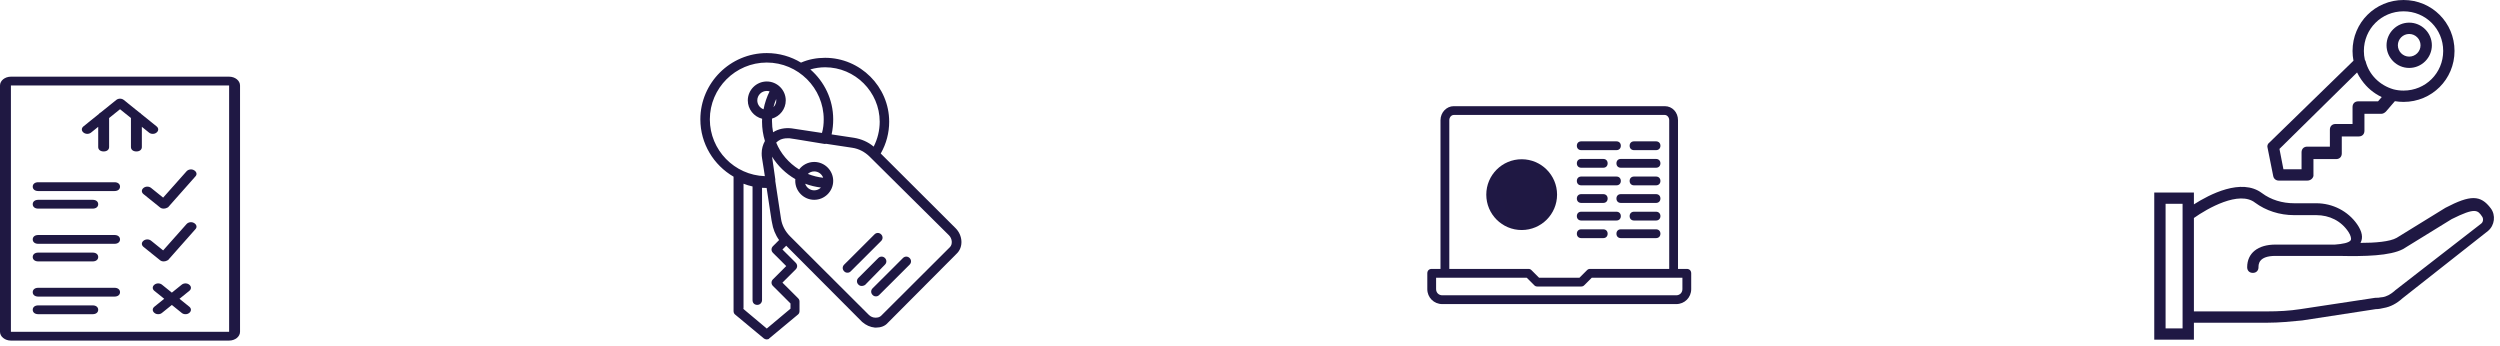 <svg width="282" height="39" viewBox="0 0 282 39" fill="none" xmlns="http://www.w3.org/2000/svg">
<path d="M107.793 25.742L99.347 17.316C99.982 16.211 100.3 14.97 100.3 13.729C100.3 9.778 97.036 6.521 93.075 6.521C92.126 6.521 91.218 6.69 90.353 7.063C89.224 6.381 87.902 5.987 86.493 5.987C82.372 5.987 79 9.351 79 13.462C79 16.214 80.511 18.631 82.746 19.928V35.085C82.746 35.245 82.8 35.406 82.96 35.512L86.171 38.182C86.225 38.235 86.385 38.289 86.493 38.289C86.6 38.289 86.76 38.235 86.76 38.182L89.971 35.512C90.132 35.406 90.185 35.245 90.185 35.085V34.017C90.185 33.857 90.132 33.75 90.025 33.644L88.259 31.882L89.757 30.387C89.971 30.173 89.971 29.853 89.757 29.639L88.259 28.144L88.686 27.718L97.25 36.313C97.678 36.687 98.16 36.9 98.695 36.954C98.695 36.954 98.748 36.954 98.802 36.954C99.337 36.954 99.819 36.794 100.14 36.42L107.9 28.625C108.703 27.878 108.596 26.543 107.793 25.742ZM93.075 7.589C96.447 7.589 99.23 10.365 99.23 13.729C99.23 14.701 98.994 15.673 98.551 16.539C97.914 16 97.146 15.678 96.34 15.544L93.805 15.161C93.931 14.595 93.985 14.028 93.985 13.462C93.985 11.222 92.984 9.203 91.406 7.83C91.95 7.674 92.502 7.589 93.075 7.589ZM80.07 13.462C80.07 9.938 82.96 7.055 86.493 7.055C90.025 7.055 92.915 9.938 92.915 13.462C92.915 13.974 92.865 14.485 92.719 14.997L89.275 14.476C88.517 14.392 87.792 14.541 87.204 14.921C87.124 14.516 87.081 14.1 87.081 13.675C87.081 13.576 87.081 13.478 87.081 13.379C87.975 13.122 88.633 12.297 88.633 11.326C88.633 10.152 87.67 9.191 86.493 9.191C85.315 9.191 84.352 10.152 84.352 11.326C84.352 12.32 85.042 13.161 85.968 13.396C85.958 13.503 85.957 13.607 85.957 13.729C85.957 14.476 86.07 15.208 86.283 15.904C86.048 16.32 85.918 16.794 85.917 17.293C85.914 17.473 85.927 17.655 85.957 17.84L86.158 19.108L86.274 19.869C82.851 19.759 80.07 16.931 80.07 13.462ZM87.563 11.326C87.563 11.621 87.441 11.889 87.246 12.083C87.322 11.771 87.424 11.467 87.551 11.174C87.558 11.224 87.563 11.275 87.563 11.326ZM86.128 12.329C85.718 12.179 85.422 11.786 85.422 11.326C85.422 10.739 85.904 10.258 86.493 10.258C86.603 10.258 86.709 10.275 86.809 10.306C86.493 10.943 86.265 11.622 86.128 12.329ZM88.687 30.013L87.188 31.508C86.974 31.722 86.974 32.042 87.188 32.255L89.168 34.231V34.818L86.493 37.061L83.817 34.818H83.87V20.723C84.194 20.852 84.535 20.955 84.887 21.032V33.857C84.887 34.178 85.101 34.391 85.422 34.391C85.743 34.391 85.957 34.124 85.957 33.857V21.185C86.13 21.197 86.303 21.203 86.476 21.203L87.028 24.834C87.042 24.921 87.06 25.008 87.08 25.094L87.081 25.101C87.188 25.795 87.456 26.489 87.884 27.077L87.188 27.771C86.974 27.984 86.974 28.305 87.188 28.518L88.687 30.013ZM107.151 27.878L99.391 35.619C99.23 35.779 99.016 35.833 98.748 35.833C98.481 35.833 98.213 35.726 97.999 35.512L89.115 26.649C88.58 26.116 88.205 25.422 88.098 24.674L87.451 20.412C87.456 20.357 87.456 20.3 87.456 20.243L87.088 17.673C87.727 18.698 88.619 19.573 89.713 20.205C89.707 20.27 89.704 20.336 89.704 20.403C89.704 21.577 90.667 22.538 91.844 22.538C93.022 22.538 93.985 21.577 93.985 20.403C93.985 19.228 93.022 18.267 91.844 18.267C91.15 18.267 90.531 18.601 90.139 19.116C88.956 18.377 88.062 17.319 87.555 16.087C87.558 16.084 87.56 16.081 87.563 16.078C87.693 15.949 87.849 15.839 88.021 15.754C88.261 15.65 88.519 15.598 88.794 15.598C88.901 15.598 89.008 15.598 89.061 15.598L89.745 15.701L93.022 16.238C93.081 16.238 93.137 16.233 93.191 16.222L96.126 16.666C96.875 16.772 97.571 17.146 98.106 17.68L107.044 26.543C107.418 26.916 107.472 27.557 107.151 27.878ZM92.603 21.154C92.409 21.349 92.14 21.471 91.844 21.471C91.368 21.471 90.962 21.155 90.824 20.724C91.398 20.936 91.996 21.083 92.603 21.154ZM91.124 19.616C91.315 19.442 91.567 19.335 91.844 19.335C92.309 19.335 92.705 19.634 92.853 20.049C92.265 19.988 91.693 19.844 91.124 19.616Z" fill="url(#paint0_linear)"/>
<path d="M101.854 29.105L98.429 32.522C98.215 32.736 98.215 33.056 98.429 33.27C98.536 33.377 98.643 33.43 98.804 33.43C98.964 33.43 99.071 33.377 99.178 33.27L102.603 29.853C102.818 29.639 102.818 29.319 102.603 29.105C102.389 28.892 102.068 28.892 101.854 29.105Z" fill="url(#paint1_linear)"/>
<path d="M99.821 29.105C99.607 28.892 99.285 28.892 99.071 29.105L96.824 31.348C96.61 31.561 96.61 31.882 96.824 32.095C96.931 32.202 97.038 32.255 97.198 32.255C97.359 32.255 97.466 32.202 97.573 32.149L99.821 29.853C100.035 29.639 100.035 29.319 99.821 29.105Z" fill="url(#paint2_linear)"/>
<path d="M99.393 26.437C99.179 26.223 98.857 26.223 98.643 26.437L95.218 29.854C95.004 30.067 95.004 30.387 95.218 30.601C95.325 30.708 95.432 30.761 95.593 30.761C95.753 30.761 95.86 30.708 95.967 30.601L99.392 27.184C99.607 26.971 99.607 26.65 99.393 26.437Z" fill="url(#paint3_linear)"/>
<path d="M280.961 23.502C279.81 21.969 278.66 21.969 275.848 23.438L270.352 26.823C269.585 27.27 267.86 27.398 266.262 27.398C266.582 26.823 266.454 26.12 265.879 25.29C264.856 23.821 263.131 22.927 261.277 22.927H258.785C257.443 22.927 256.165 22.544 255.142 21.778C252.836 20.049 249.23 21.93 247.473 23.052V21.714H243V38.318H247.473V36.402H255.781C257.06 36.402 258.402 36.275 259.68 36.147L267.988 34.87C268.307 34.87 268.627 34.806 268.882 34.742C269.649 34.614 270.352 34.231 270.991 33.656L280.641 26.056C281.408 25.418 281.536 24.268 280.961 23.502ZM246.195 37.041H244.278V22.991H246.195V23.949V36.402V37.041ZM279.874 25.226L270.16 32.762L270.097 32.826C269.649 33.209 269.202 33.465 268.691 33.529H268.627C268.371 33.592 268.179 33.592 267.924 33.592L259.488 34.87C258.274 35.061 256.996 35.125 255.781 35.125H247.473V24.588C249.007 23.502 252.586 21.458 254.375 22.863C255.59 23.757 257.123 24.268 258.785 24.268H261.277C262.747 24.268 264.089 24.907 264.92 26.184C265.176 26.567 265.24 26.951 265.176 27.078C264.984 27.398 264.217 27.525 263.386 27.589C263.209 27.589 263.031 27.589 262.875 27.589C262.807 27.589 262.742 27.589 262.683 27.589H256.676C254.695 27.589 253.481 28.547 253.481 30.144C253.481 30.527 253.736 30.782 254.12 30.782C254.503 30.782 254.759 30.527 254.759 30.144C254.759 29.824 254.759 28.866 256.676 28.866H262.619C262.694 28.866 262.778 28.866 262.875 28.866C263.029 28.866 263.215 28.866 263.45 28.866C263.514 28.866 263.642 28.866 263.77 28.866C266.773 28.93 269.585 28.866 271.055 28.1L276.551 24.715C279.235 23.374 279.491 23.694 280.002 24.46C280.13 24.651 280.13 25.035 279.874 25.226Z" fill="url(#paint4_linear)"/>
<path d="M271.757 7.663C273.163 7.663 274.314 6.514 274.314 5.109C274.314 3.704 273.163 2.554 271.757 2.554C270.352 2.554 269.201 3.704 269.201 5.109C269.201 6.514 270.351 7.663 271.757 7.663ZM271.757 3.832C272.46 3.832 273.036 4.406 273.036 5.109C273.036 5.811 272.46 6.386 271.757 6.386C271.054 6.386 270.479 5.811 270.479 5.109C270.479 4.406 271.054 3.832 271.757 3.832Z" fill="url(#paint5_linear)"/>
<path d="M256.42 19.862C256.484 20.181 256.739 20.372 257.059 20.372H260.254C260.638 20.372 260.893 20.117 260.957 19.862V17.946H263.514C263.897 17.946 264.153 17.69 264.153 17.307V15.391H266.07C266.453 15.391 266.709 15.136 266.709 14.752V12.837H268.626C268.818 12.837 269.01 12.709 269.137 12.581C269.137 12.581 269.668 11.954 270.143 11.413C270.46 11.466 270.785 11.495 271.119 11.495C274.314 11.495 276.87 8.941 276.87 5.748C276.87 2.555 274.314 0 271.119 0C267.923 0 265.367 2.555 265.367 5.748C265.367 6.125 265.404 6.493 265.472 6.849L255.973 16.094C255.781 16.221 255.717 16.477 255.781 16.668L256.42 19.862ZM271.118 1.277C273.611 1.277 275.592 3.257 275.592 5.748C275.592 8.238 273.611 10.218 271.118 10.218C270.726 10.218 270.346 10.169 269.985 10.076C268.411 9.619 267.216 8.415 266.837 6.897C266.819 6.843 266.79 6.789 266.754 6.738C266.683 6.42 266.645 6.089 266.645 5.748C266.645 3.257 268.626 1.277 271.118 1.277ZM265.878 8.175C266.01 8.453 266.167 8.718 266.343 8.968C266.345 8.97 266.347 8.973 266.348 8.975C266.367 9.002 266.385 9.028 266.404 9.054C266.975 9.868 267.751 10.525 268.66 10.951C268.485 11.133 268.364 11.311 268.243 11.431H266.006C265.622 11.431 265.367 11.687 265.367 12.07V13.986H263.45C263.066 13.986 262.811 14.242 262.811 14.625V16.541H260.254C259.871 16.541 259.615 16.796 259.615 17.179V19.095H257.57L257.123 16.796L265.878 8.175Z" fill="url(#paint6_linear)"/>
<path d="M190.272 30.332H189.279V13.563C189.279 12.67 188.635 11.976 187.791 11.976H163.977C163.183 11.976 162.488 12.67 162.488 13.563V30.332H161.496C161.198 30.332 161 30.531 161 30.829V32.615C161 33.557 161.744 34.301 162.687 34.301H189.081C190.024 34.301 190.768 33.557 190.768 32.615V30.829C190.768 30.531 190.569 30.332 190.272 30.332ZM163.481 13.563C163.481 13.216 163.729 12.968 163.977 12.968H187.791C188.039 12.968 188.287 13.216 188.287 13.563V30.332H179.357C179.208 30.332 179.109 30.382 179.01 30.481L178.166 31.325H173.602L172.758 30.481C172.659 30.382 172.56 30.332 172.411 30.332H163.481V13.563H163.481ZM189.776 32.615C189.776 33.012 189.478 33.309 189.081 33.309H162.687C162.29 33.309 161.992 33.012 161.992 32.615V31.325H162.985H172.213L173.056 32.168C173.155 32.267 173.254 32.317 173.403 32.317H178.365C178.513 32.317 178.613 32.267 178.712 32.168L179.555 31.325H188.783H189.776V32.615Z" fill="url(#paint7_linear)"/>
<circle cx="171.645" cy="21.955" r="3.992" fill="url(#paint8_linear)"/>
<path d="M178.365 16.936H182.334C182.632 16.936 182.83 16.738 182.83 16.44C182.83 16.142 182.632 15.944 182.334 15.944H178.365C178.068 15.944 177.869 16.142 177.869 16.44C177.869 16.738 178.068 16.936 178.365 16.936Z" fill="url(#paint9_linear)"/>
<path d="M178.365 18.921H180.846C181.144 18.921 181.342 18.722 181.342 18.425C181.342 18.127 181.144 17.928 180.846 17.928H178.365C178.068 17.928 177.869 18.127 177.869 18.425C177.869 18.722 178.068 18.921 178.365 18.921Z" fill="url(#paint10_linear)"/>
<path d="M186.799 17.928H182.83C182.532 17.928 182.334 18.127 182.334 18.425C182.334 18.722 182.532 18.921 182.83 18.921H186.799C187.097 18.921 187.295 18.722 187.295 18.425C187.295 18.127 187.097 17.928 186.799 17.928Z" fill="url(#paint11_linear)"/>
<path d="M184.319 16.936H186.8C187.098 16.936 187.296 16.738 187.296 16.44C187.296 16.142 187.098 15.944 186.8 15.944H184.319C184.022 15.944 183.823 16.142 183.823 16.44C183.823 16.738 184.022 16.936 184.319 16.936Z" fill="url(#paint12_linear)"/>
<path d="M178.365 20.906H182.334C182.632 20.906 182.83 20.708 182.83 20.41C182.83 20.112 182.632 19.914 182.334 19.914H178.365C178.068 19.914 177.869 20.112 177.869 20.41C177.869 20.708 178.068 20.906 178.365 20.906Z" fill="url(#paint13_linear)"/>
<path d="M178.365 22.89H180.846C181.144 22.89 181.342 22.691 181.342 22.394C181.342 22.096 181.144 21.898 180.846 21.898H178.365C178.068 21.898 177.869 22.096 177.869 22.394C177.869 22.691 178.068 22.89 178.365 22.89Z" fill="url(#paint14_linear)"/>
<path d="M186.799 21.898H182.83C182.532 21.898 182.334 22.096 182.334 22.394C182.334 22.691 182.532 22.89 182.83 22.89H186.799C187.097 22.89 187.295 22.691 187.295 22.394C187.295 22.096 187.097 21.898 186.799 21.898Z" fill="url(#paint15_linear)"/>
<path d="M186.8 19.914H184.319C184.022 19.914 183.823 20.112 183.823 20.41C183.823 20.708 184.022 20.906 184.319 20.906H186.8C187.098 20.906 187.296 20.708 187.296 20.41C187.296 20.112 187.098 19.914 186.8 19.914Z" fill="url(#paint16_linear)"/>
<path d="M178.365 24.874H182.334C182.632 24.874 182.83 24.676 182.83 24.378C182.83 24.081 182.632 23.882 182.334 23.882H178.365C178.068 23.882 177.869 24.081 177.869 24.378C177.869 24.676 178.068 24.874 178.365 24.874Z" fill="url(#paint17_linear)"/>
<path d="M178.365 26.859H180.846C181.144 26.859 181.342 26.66 181.342 26.363C181.342 26.065 181.144 25.867 180.846 25.867H178.365C178.068 25.867 177.869 26.065 177.869 26.363C177.869 26.66 178.068 26.859 178.365 26.859Z" fill="url(#paint18_linear)"/>
<path d="M186.799 25.867H182.83C182.532 25.867 182.334 26.065 182.334 26.363C182.334 26.66 182.532 26.859 182.83 26.859H186.799C187.097 26.859 187.295 26.66 187.295 26.363C187.295 26.065 187.097 25.867 186.799 25.867Z" fill="url(#paint19_linear)"/>
<path d="M186.8 23.882H184.319C184.022 23.882 183.823 24.081 183.823 24.378C183.823 24.676 184.022 24.874 184.319 24.874H186.8C187.098 24.874 187.296 24.676 187.296 24.378C187.296 24.081 187.098 23.882 186.8 23.882Z" fill="url(#paint20_linear)"/>
<path d="M25.845 8.649H1.231C0.554 8.649 0 9.096 0 9.642V37.425C0 37.971 0.554 38.417 1.231 38.417H25.845C26.522 38.417 27.076 37.971 27.076 37.425V9.642C27.076 9.096 26.522 8.649 25.845 8.649ZM25.845 37.425H1.231V9.642H25.845V37.425H25.845Z" fill="url(#paint21_linear)"/>
<path d="M10.278 14.95L11.078 14.305V16.587C11.078 16.885 11.324 17.083 11.693 17.083C12.062 17.083 12.308 16.885 12.308 16.587V13.313L13.539 12.321L14.77 13.313V16.587C14.77 16.885 15.016 17.083 15.385 17.083C15.755 17.083 16.001 16.885 16.001 16.587V14.305L16.801 14.95C16.924 15.049 17.047 15.099 17.231 15.099C17.416 15.099 17.539 15.049 17.662 14.95C17.908 14.752 17.908 14.454 17.662 14.255L15.921 12.852C15.871 12.78 15.8 12.722 15.711 12.682L13.97 11.279C13.724 11.08 13.354 11.08 13.108 11.279L11.367 12.682C11.278 12.722 11.207 12.78 11.157 12.852L9.416 14.255C9.17 14.454 9.17 14.752 9.416 14.95C9.662 15.149 10.032 15.149 10.278 14.95Z" fill="url(#paint22_linear)"/>
<path d="M4.308 21.549H12.923C13.292 21.549 13.538 21.35 13.538 21.052C13.538 20.755 13.292 20.556 12.923 20.556H4.308C3.938 20.556 3.692 20.755 3.692 21.052C3.692 21.35 3.938 21.549 4.308 21.549Z" fill="url(#paint23_linear)"/>
<path d="M4.308 23.532H10.461C10.831 23.532 11.077 23.334 11.077 23.036C11.077 22.739 10.831 22.54 10.461 22.54H4.308C3.938 22.54 3.692 22.739 3.692 23.036C3.692 23.334 3.938 23.532 4.308 23.532Z" fill="url(#paint24_linear)"/>
<path d="M4.308 29.486H10.461C10.831 29.486 11.077 29.288 11.077 28.99C11.077 28.692 10.831 28.494 10.461 28.494H4.308C3.938 28.494 3.692 28.692 3.692 28.99C3.692 29.288 3.938 29.486 4.308 29.486Z" fill="url(#paint25_linear)"/>
<path d="M16.186 21.201C15.94 21.399 15.94 21.697 16.186 21.895L18.033 23.384C18.156 23.483 18.279 23.532 18.463 23.532C18.709 23.532 18.833 23.433 18.956 23.384L22.032 19.911C22.279 19.663 22.156 19.365 21.909 19.216C21.602 19.018 21.233 19.117 21.048 19.315L18.402 22.292L17.048 21.201C16.802 21.002 16.433 21.002 16.186 21.201Z" fill="url(#paint26_linear)"/>
<path d="M4.308 27.502H12.923C13.292 27.502 13.538 27.303 13.538 27.005C13.538 26.708 13.292 26.509 12.923 26.509H4.308C3.938 26.509 3.692 26.708 3.692 27.005C3.692 27.303 3.938 27.502 4.308 27.502Z" fill="url(#paint27_linear)"/>
<path d="M21.91 25.17C21.602 24.971 21.233 25.071 21.048 25.269L18.402 28.246L17.048 27.154C16.802 26.956 16.433 26.956 16.187 27.154C15.94 27.353 15.94 27.651 16.187 27.849L18.033 29.337C18.156 29.437 18.279 29.486 18.463 29.486C18.709 29.486 18.833 29.387 18.956 29.337L22.033 25.864C22.279 25.616 22.156 25.319 21.91 25.17Z" fill="url(#paint28_linear)"/>
<path d="M4.308 33.455H12.923C13.292 33.455 13.538 33.257 13.538 32.959C13.538 32.661 13.292 32.463 12.923 32.463H4.308C3.938 32.463 3.692 32.661 3.692 32.959C3.692 33.257 3.938 33.455 4.308 33.455Z" fill="url(#paint29_linear)"/>
<path d="M4.308 35.44H10.461C10.831 35.44 11.077 35.241 11.077 34.944C11.077 34.646 10.831 34.447 10.461 34.447H4.308C3.938 34.447 3.692 34.646 3.692 34.944C3.692 35.241 3.938 35.44 4.308 35.44Z" fill="url(#paint30_linear)"/>
<path d="M21.353 32.116C21.107 31.917 20.738 31.917 20.492 32.116L19.384 33.009L18.277 32.116C18.03 31.917 17.661 31.917 17.415 32.116C17.169 32.314 17.169 32.612 17.415 32.81L18.523 33.703L17.415 34.596C17.169 34.795 17.169 35.092 17.415 35.291C17.538 35.39 17.661 35.44 17.846 35.44C18.03 35.44 18.154 35.39 18.276 35.291L19.384 34.398L20.492 35.291C20.615 35.39 20.738 35.44 20.923 35.44C21.107 35.44 21.23 35.39 21.353 35.291C21.599 35.093 21.599 34.795 21.353 34.596L20.246 33.703L21.353 32.81C21.6 32.612 21.6 32.314 21.353 32.116Z" fill="url(#paint31_linear)"/>
<defs>
<linearGradient id="paint0_linear" x1="108.068" y1="6.768" x2="74.552" y2="15.775" gradientUnits="userSpaceOnUse">
<stop stop-color="#1F1842"/>
<stop offset="1" stop-color="#1F1844"/>
</linearGradient>
<linearGradient id="paint1_linear" x1="102.706" y1="29.054" x2="97.66" y2="30.544" gradientUnits="userSpaceOnUse">
<stop stop-color="#1F1842"/>
<stop offset="1" stop-color="#1F1844"/>
</linearGradient>
<linearGradient id="paint2_linear" x1="99.938" y1="29.025" x2="96.214" y2="30.125" gradientUnits="userSpaceOnUse">
<stop stop-color="#1F1842"/>
<stop offset="1" stop-color="#1F1844"/>
</linearGradient>
<linearGradient id="paint3_linear" x1="99.495" y1="26.385" x2="94.45" y2="27.875" gradientUnits="userSpaceOnUse">
<stop stop-color="#1F1842"/>
<stop offset="1" stop-color="#1F1844"/>
</linearGradient>
<linearGradient id="paint4_linear" x1="280.82" y1="21.495" x2="248.104" y2="42.927" gradientUnits="userSpaceOnUse">
<stop stop-color="#1F1842"/>
<stop offset="1" stop-color="#1F1844"/>
</linearGradient>
<linearGradient id="paint5_linear" x1="274.247" y1="2.678" x2="268.508" y2="4.371" gradientUnits="userSpaceOnUse">
<stop stop-color="#1F1842"/>
<stop offset="1" stop-color="#1F1844"/>
</linearGradient>
<linearGradient id="paint6_linear" x1="276.596" y1="0.493" x2="253.031" y2="7.691" gradientUnits="userSpaceOnUse">
<stop stop-color="#1F1842"/>
<stop offset="1" stop-color="#1F1844"/>
</linearGradient>
<linearGradient id="paint7_linear" x1="190.381" y1="12.515" x2="158.917" y2="24.881" gradientUnits="userSpaceOnUse">
<stop stop-color="#1F1842"/>
<stop offset="1" stop-color="#1F1844"/>
</linearGradient>
<linearGradient id="paint8_linear" x1="175.533" y1="18.156" x2="166.57" y2="20.798" gradientUnits="userSpaceOnUse">
<stop stop-color="#1F1842"/>
<stop offset="1" stop-color="#1F1844"/>
</linearGradient>
<linearGradient id="paint9_linear" x1="182.766" y1="15.968" x2="180.857" y2="18.781" gradientUnits="userSpaceOnUse">
<stop stop-color="#1F1842"/>
<stop offset="1" stop-color="#1F1844"/>
</linearGradient>
<linearGradient id="paint10_linear" x1="181.297" y1="17.953" x2="179.244" y2="20.07" gradientUnits="userSpaceOnUse">
<stop stop-color="#1F1842"/>
<stop offset="1" stop-color="#1F1844"/>
</linearGradient>
<linearGradient id="paint11_linear" x1="187.231" y1="17.953" x2="185.322" y2="20.765" gradientUnits="userSpaceOnUse">
<stop stop-color="#1F1842"/>
<stop offset="1" stop-color="#1F1844"/>
</linearGradient>
<linearGradient id="paint12_linear" x1="187.251" y1="15.968" x2="185.198" y2="18.086" gradientUnits="userSpaceOnUse">
<stop stop-color="#1F1842"/>
<stop offset="1" stop-color="#1F1844"/>
</linearGradient>
<linearGradient id="paint13_linear" x1="182.766" y1="19.938" x2="180.857" y2="22.751" gradientUnits="userSpaceOnUse">
<stop stop-color="#1F1842"/>
<stop offset="1" stop-color="#1F1844"/>
</linearGradient>
<linearGradient id="paint14_linear" x1="181.297" y1="21.922" x2="179.244" y2="24.039" gradientUnits="userSpaceOnUse">
<stop stop-color="#1F1842"/>
<stop offset="1" stop-color="#1F1844"/>
</linearGradient>
<linearGradient id="paint15_linear" x1="187.231" y1="21.922" x2="185.322" y2="24.734" gradientUnits="userSpaceOnUse">
<stop stop-color="#1F1842"/>
<stop offset="1" stop-color="#1F1844"/>
</linearGradient>
<linearGradient id="paint16_linear" x1="187.251" y1="19.938" x2="185.198" y2="22.056" gradientUnits="userSpaceOnUse">
<stop stop-color="#1F1842"/>
<stop offset="1" stop-color="#1F1844"/>
</linearGradient>
<linearGradient id="paint17_linear" x1="182.766" y1="23.906" x2="180.857" y2="26.719" gradientUnits="userSpaceOnUse">
<stop stop-color="#1F1842"/>
<stop offset="1" stop-color="#1F1844"/>
</linearGradient>
<linearGradient id="paint18_linear" x1="181.297" y1="25.891" x2="179.244" y2="28.009" gradientUnits="userSpaceOnUse">
<stop stop-color="#1F1842"/>
<stop offset="1" stop-color="#1F1844"/>
</linearGradient>
<linearGradient id="paint19_linear" x1="187.231" y1="25.891" x2="185.322" y2="28.703" gradientUnits="userSpaceOnUse">
<stop stop-color="#1F1842"/>
<stop offset="1" stop-color="#1F1844"/>
</linearGradient>
<linearGradient id="paint20_linear" x1="187.251" y1="23.906" x2="185.198" y2="26.024" gradientUnits="userSpaceOnUse">
<stop stop-color="#1F1842"/>
<stop offset="1" stop-color="#1F1844"/>
</linearGradient>
<linearGradient id="paint21_linear" x1="26.724" y1="9.369" x2="-4.099" y2="17.633" gradientUnits="userSpaceOnUse">
<stop stop-color="#1F1844"/>
<stop offset="1" stop-color="#1F1842"/>
</linearGradient>
<linearGradient id="paint22_linear" x1="17.735" y1="11.274" x2="8.84" y2="15.067" gradientUnits="userSpaceOnUse">
<stop stop-color="#1F1844"/>
<stop offset="1" stop-color="#1F1842"/>
</linearGradient>
<linearGradient id="paint23_linear" x1="13.41" y1="20.58" x2="12.153" y2="24.258" gradientUnits="userSpaceOnUse">
<stop stop-color="#1F1844"/>
<stop offset="1" stop-color="#1F1842"/>
</linearGradient>
<linearGradient id="paint24_linear" x1="10.981" y1="22.564" x2="9.43" y2="25.965" gradientUnits="userSpaceOnUse">
<stop stop-color="#1F1844"/>
<stop offset="1" stop-color="#1F1842"/>
</linearGradient>
<linearGradient id="paint25_linear" x1="10.981" y1="28.518" x2="9.43" y2="31.919" gradientUnits="userSpaceOnUse">
<stop stop-color="#1F1844"/>
<stop offset="1" stop-color="#1F1842"/>
</linearGradient>
<linearGradient id="paint26_linear" x1="22.087" y1="19.215" x2="15.65" y2="21.858" gradientUnits="userSpaceOnUse">
<stop stop-color="#1F1844"/>
<stop offset="1" stop-color="#1F1842"/>
</linearGradient>
<linearGradient id="paint27_linear" x1="13.41" y1="26.533" x2="12.153" y2="30.211" gradientUnits="userSpaceOnUse">
<stop stop-color="#1F1844"/>
<stop offset="1" stop-color="#1F1842"/>
</linearGradient>
<linearGradient id="paint28_linear" x1="22.087" y1="25.169" x2="15.65" y2="27.812" gradientUnits="userSpaceOnUse">
<stop stop-color="#1F1844"/>
<stop offset="1" stop-color="#1F1842"/>
</linearGradient>
<linearGradient id="paint29_linear" x1="13.41" y1="32.487" x2="12.153" y2="36.165" gradientUnits="userSpaceOnUse">
<stop stop-color="#1F1844"/>
<stop offset="1" stop-color="#1F1842"/>
</linearGradient>
<linearGradient id="paint30_linear" x1="10.981" y1="34.471" x2="9.43" y2="37.872" gradientUnits="userSpaceOnUse">
<stop stop-color="#1F1844"/>
<stop offset="1" stop-color="#1F1842"/>
</linearGradient>
<linearGradient id="paint31_linear" x1="21.482" y1="32.051" x2="16.846" y2="33.746" gradientUnits="userSpaceOnUse">
<stop stop-color="#1F1844"/>
<stop offset="1" stop-color="#1F1842"/>
</linearGradient>
</defs>
</svg>
